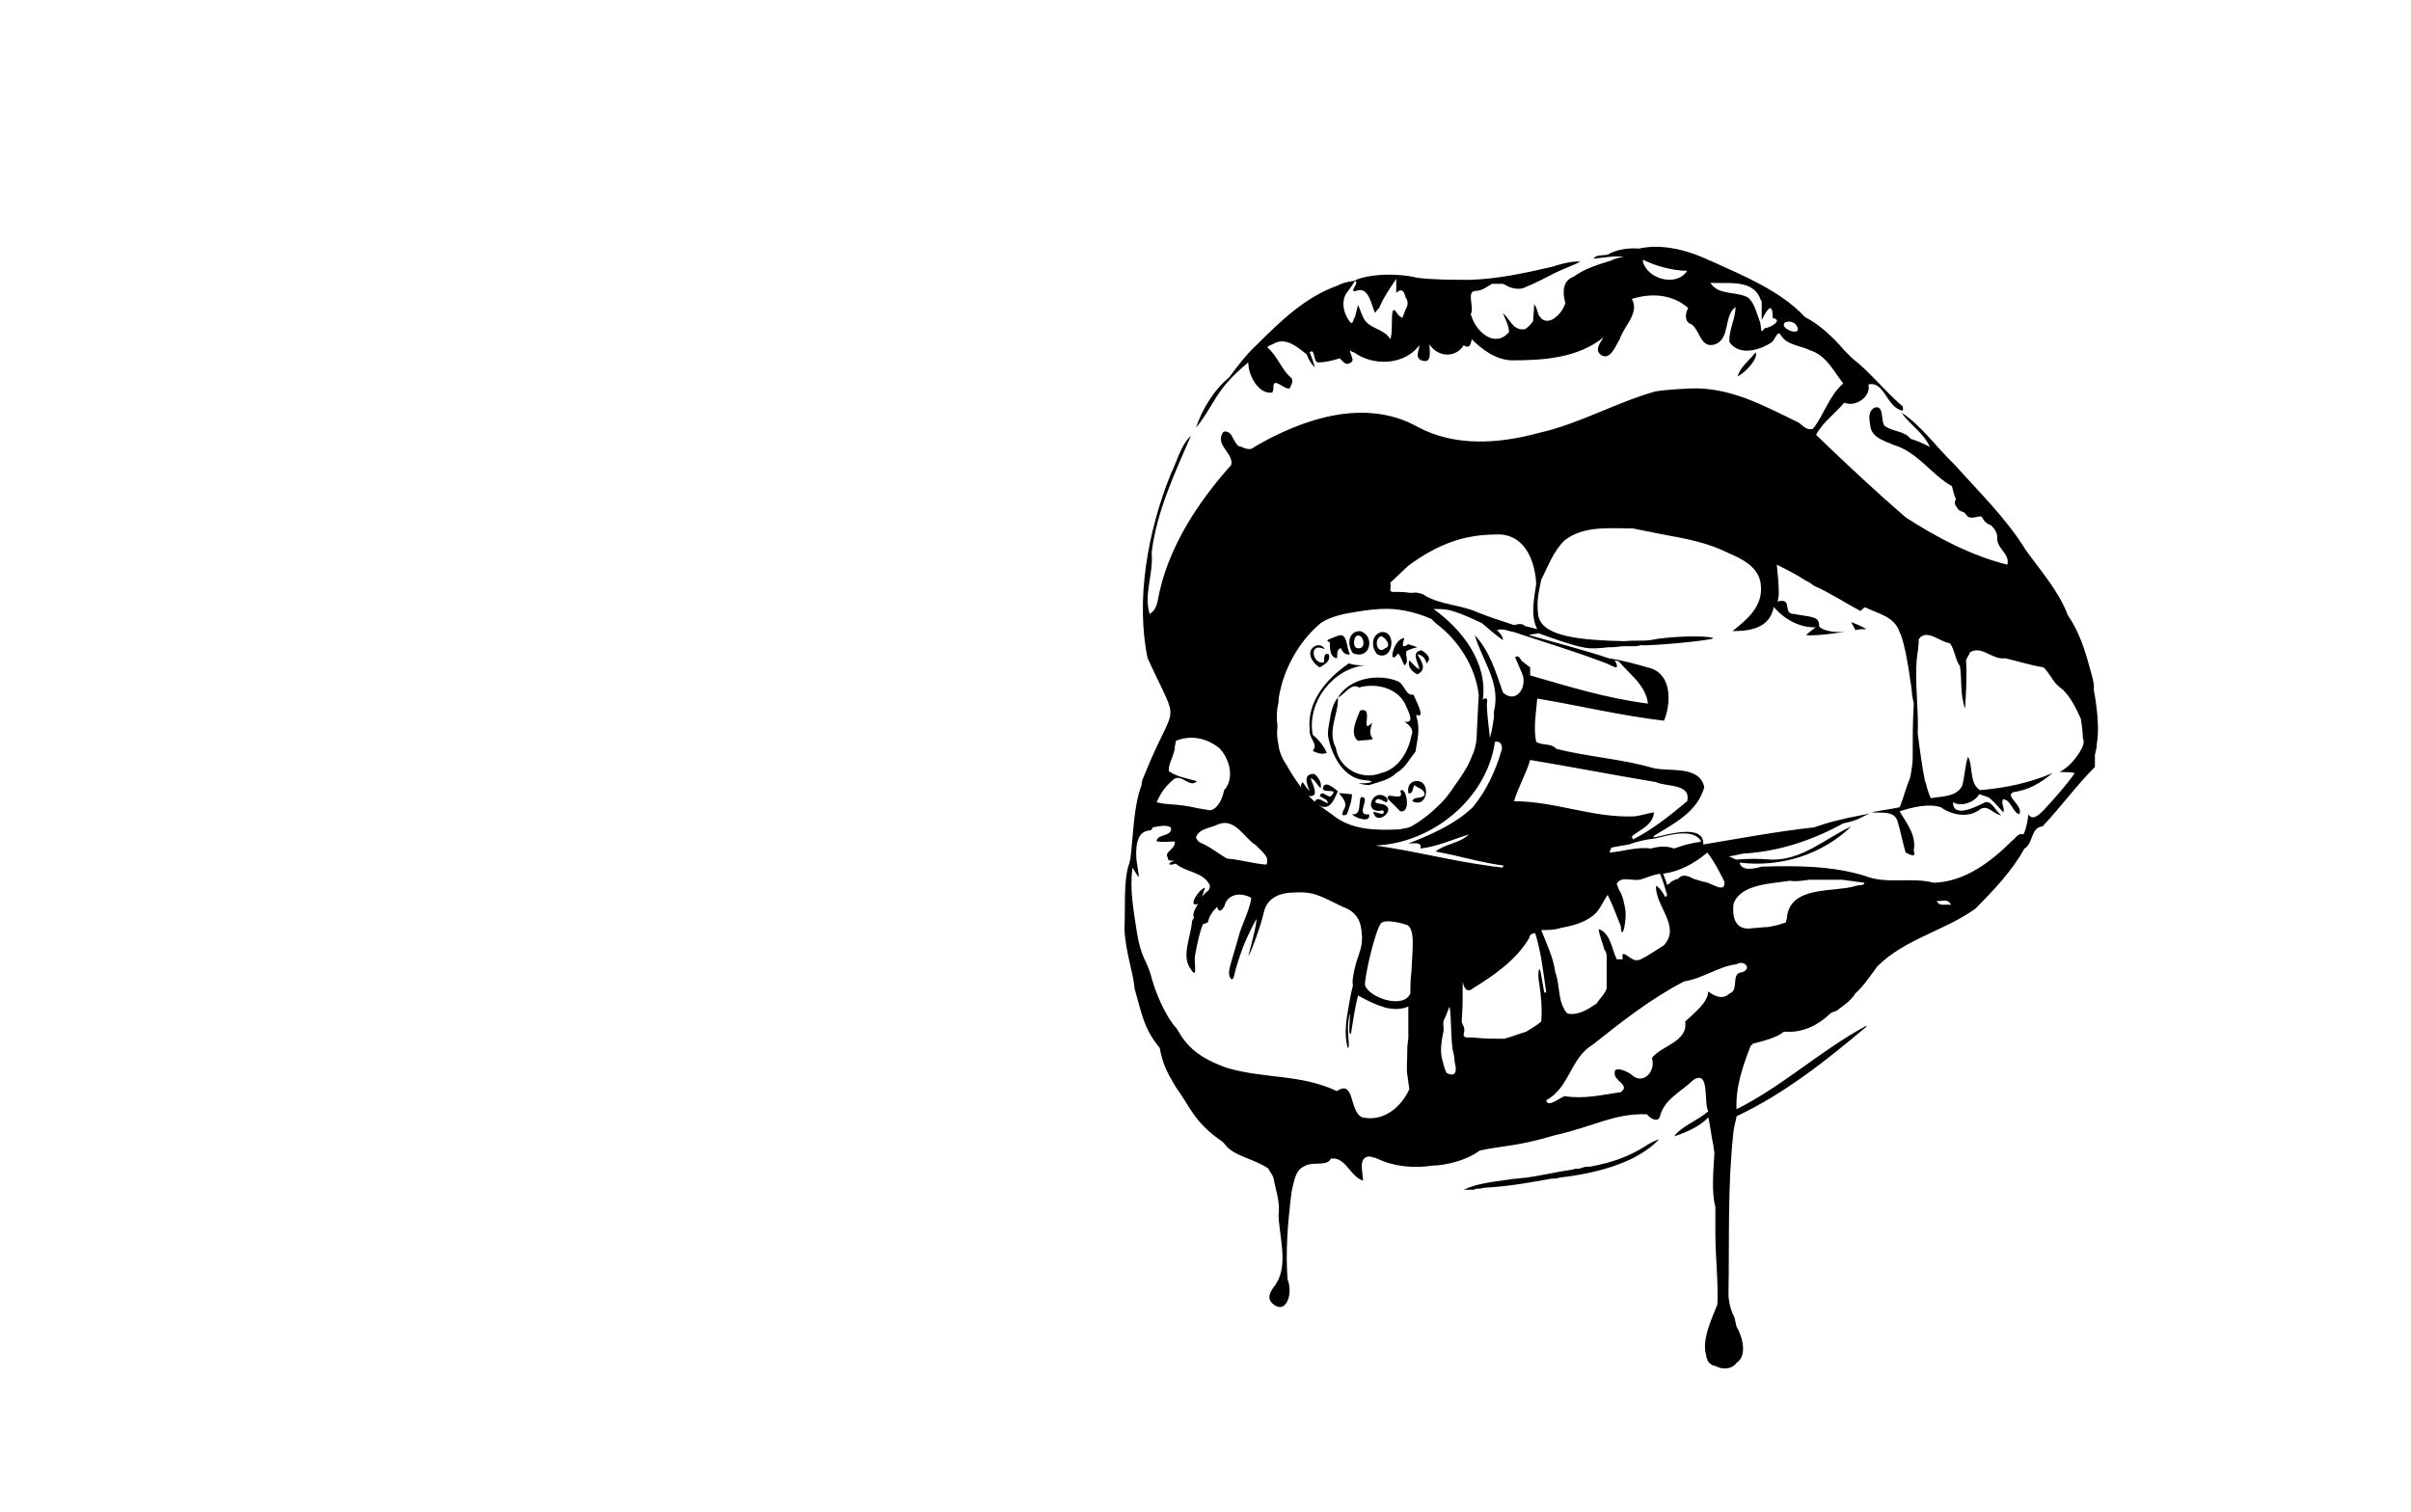 <?xml version="1.0" encoding="utf-8"?>
<!-- Generator: Adobe Illustrator 26.0.3, SVG Export Plug-In . SVG Version: 6.00 Build 0)  -->
<svg version="1.1" id="Слой_1" xmlns="http://www.w3.org/2000/svg" xmlns:xlink="http://www.w3.org/1999/xlink" x="0px" y="0px"
	 viewBox="0 0 239.5 150.2" style="enable-background:new 0 0 239.5 150.2;" xml:space="preserve">
<g>
	<path d="M174.4,35c-0.6,0.8-1.5,1.4-1.8,2.4C173.4,37,174.7,35.6,174.4,35z"/>
	<path d="M185.4,62.5c-0.5-0.3-1-0.5-1.5-0.7c0.1,0.3,0.3,0.5,0.4,0.8C184.7,62.5,185.1,62.5,185.4,62.5z"/>
	<path d="M180.6,62.1c-0.3,0.3-0.9,0.7-1.2,1c0.9,0.1,3.3-0.2,4.1-0.4C182.8,62.9,181,62.8,180.6,62.1z"/>
	<path d="M135.1,62.7c-1.2,0-1.3,1.4-0.7,2.2C136.2,65.6,136.6,63.1,135.1,62.7z M134.7,63.2c0.7-0.4,1.1,1.2,0.3,1.2
		C134.4,64.5,134.4,63.6,134.7,63.2z"/>
	<path d="M137.2,62.8c-1,0.3-1,1.5-0.4,2.2C138.4,65.8,138.8,62.6,137.2,62.8z M137.2,63.2c0.4,0.1,1.1,1,0.4,1.2
		C136.8,65.1,136.4,63.5,137.2,63.2z"/>
	<path d="M132.1,63.8c0,0.6,0,1.5,0.7,1.6c0.1-0.3-0.1-0.9,0.4-1c0.2,0.4,0.4,0.7,0.9,0.6c-0.4-0.7-0.2-2.3-1.3-1.8
		C132.4,63.4,131.4,63.6,132.1,63.8z"/>
	<path d="M138.9,64.9c0.3,0.4,0.4,0.8,0.6,1.2c0.5-0.3,0.1-0.9,0.2-1.4c0.3-0.2,0.7-0.3,1.1-0.4c-0.3-0.1-0.6-0.2-0.9-0.3
		c-0.7,0.5-0.6,0-0.4-0.6C138.4,63.4,137.8,66.4,138.9,64.9z"/>
	<path d="M131.1,66.3c0.5-0.3,1.1-0.6,0.9-1.3c-0.6-0.2-0.4,0.5-0.5,0.8c-1.1,0.3-1.6-2.1,0.1-1.3c-0.2-0.4-0.6-0.5-1-0.3
		C129.6,64.8,130.5,66,131.1,66.3z"/>
	<path d="M141,66.5c-0.4-0.2-0.7-0.6-1-0.9c-0.2,0.6,0.2,1.1,0.8,1.4c1-0.5,0.4-1.3,0-2c0.5,0.1,0.8,0.4,0.9,0.9
		c0.6-0.5,0-1-0.5-1.3C140.1,64.8,140.9,65.8,141,66.5z"/>
	<path d="M130.4,74.6c0.4,0.2,0.9,0.4,1.4,0.2c-0.3-0.7-0.8-1.3-1.4-1.8c-0.6-3.2,2-6.6,5.2-6.9c-0.5,0-1.1,0-1.6-0.2
		c-2.2,1.5-4.2,3.8-3.9,6.6C130,73.4,131,73.9,130.4,74.6z"/>
	<path d="M136.4,73.4c-0.5-0.5-0.2-1.1-0.1-1.6c-1.3,1.3,0.3-1.7-1.2-1.2c-0.3,0.8-1.1,2.3-0.2,3C135.4,73.5,135.9,73.6,136.4,73.4z
		"/>
	<path d="M132.9,69.3c0.7-0.3,1.3-1.5,2.1-1c1.8-0.5,4,0.1,4.7,1.9c0.2,0.5,0.9,1.7-0.2,1.5c0.5,0.3,1,0.8,0.7,1.4
		c-0.3,1.6-1.3,3.3-3,3.7c-2,0.8-4.2-0.5-4.5-2.5C131.8,72.6,133,70.9,132.9,69.3c-0.5,0.6-0.7,1.5-0.8,2.2c-0.1,0.6-0.3,1.3-0.1,2
		c0.4,1.7,1.5,3.8,3.5,4c1.5,0.1,0.4,0.4-0.6,0.3c0.4,0.1,0.7,0.2,1.1,0.2c0.9-0.3,2-0.5,2.7-1.2c0.9-0.5,1.3-1.4,1.9-2.1
		c0.2-1.2,0.5-2.3,0.1-3.5V71c1,0.5-0.1-1.5-0.3-2c-0.7,0.2-0.9-1-1.5-1.3C137,66.9,134.1,67.3,132.9,69.3z"/>
	<path d="M130.6,78.9c0.1-0.6-0.3-1.1-0.4-1.6c0.5,0.2,0.6,0.7,1,1c0.1-0.6-0.2-1-0.6-1.4c-1.2-0.1-0.8,1-0.5,1.7
		c-0.3-0.3-0.5-0.6-0.7-0.9C128.8,78.3,130,79.6,130.6,78.9z"/>
	<path d="M140.6,77.6c-0.6,0.1-0.8,0.6-0.7,1.2c0.5,0.1,0.4-0.5,0.6-0.8c0.3,0.3,1.1,0.4,1,1c-0.3,0.4-1.1,0.1-1.2,0.6
		C141.9,80.4,142.2,77.4,140.6,77.6z"/>
	<path d="M131.4,78.4c0.3,0.4,1.5-0.1,0.9,0.6c-0.3,0.5-1-0.7-1.2,0.1c0.3,0.2,0.8,0.3,0.8,0.7c-0.4-0.1-1.1-0.8-1.3-0.1
		c1.3,1.1,1.8,0.1,2.3-1.1C132.5,78.3,131.5,77.4,131.4,78.4z"/>
	<path d="M139.1,78.6c0.5,1.2-1.6-0.1-1.2,0.8c0.4,0.4,0.8,0.8,1.2,1.2C140.3,80.8,139.6,77.9,139.1,78.6z"/>
	<path d="M133,78.8c0.4,0.5,0.9,1,0.5,1.6c-0.2,0.4-0.3,0.8,0.3,0.5c0.2-0.6,0.5-1.3,0.5-2C133.9,78.9,133.5,78.8,133,78.8z"/>
	<path d="M135.2,79.2c-0.3,0.5,0.1,1.8-0.9,1.7c0.4,0.4,1.9,0.9,1.7,0C134.5,81.1,136.3,79.1,135.2,79.2z"/>
	<path d="M137.4,80.5c0.4,0.9-1.4-0.3-0.9,0.4c0.4,1,2.1-0.4,1.1-0.9c-0.2-0.2-1.3-0.1-0.9-0.5c0.3-0.5,1.3,0.8,1.1-0.2
		C136.4,78,135.2,81,137.4,80.5z"/>
	<path d="M158,115.9c-0.3,0-0.5,0-0.8,0.1l-0.3,0.1c-0.3,0-0.4,0-0.7,0.1c-1.5,0.2-3.1,0.6-4.6,0.8c-0.4,0-0.7,0.1-1,0.1
		c-0.4,0-0.6,0.1-0.8,0.1c-1.5,0.2-3.2,0.4-4.4,1c0.3,0,0.7,0,1,0l0.2-0.1c0.3,0,0.5,0,0.8-0.1c2.2-0.1,4.5-0.5,6.7-0.9
		c0.3,0,0.5,0,0.8-0.1c3.3-0.4,7.5-1.3,9.9-3.8c-0.1,0-0.6,0.2-1.1,0.5C161.9,114.9,160.1,115.5,158,115.9z"/>
</g>
<g>
	<path d="M208,68.6L208,68.6v-0.3c0-0.6-0.2-1.2-0.4-1.9c-0.5-1.9-1.1-3.7-2.2-5.3c-0.9-2.4-2.7-4.4-4.2-6.5c-1.9-3.1-4.6-5.7-7-8.4
		c-1.8-1.7-3.3-3.9-5.3-5.2c0.8,1.2,2.2,2,2.8,3.4c-0.6-0.3-1.2-0.6-1.9-0.8c-0.6-0.8-1.8-0.7-2.6-1.3c-0.4-0.5,0-2.1-1-1.8
		c-0.7,0.4-0.5,1.2-0.4,1.9c0.2,1.1,1.4,1.4,2.3,1.8c2.4,0.7,3.8,3,5.8,4.1c0.1,0.4,0.2,0.9,0.4,1.3c-0.2,0.3-0.1,0.6,0.1,0.8
		c0.1,0.3,0.4,0.4,0.7,0.5c0.1,0.1,0.2,0.2,0.2,0.2c0.3,0.6,1,0.2,1.5,0.2c0.1,0.1,0.2,0.2,0.2,0.3c0.2,0.3,0.5,0.5,0.8,0.6
		c0.3,0.3,0.6,0.7,0.6,1.2c-0.1,1.1,1.3,1.6,1,2.7c-3.6-0.9-7-2.7-10.1-4.7c-3-2.6-6-5.4-8.9-8.2c0.7-1.3,1.9-2.1,2.8-3.2
		c1.1,0.5,2.7-0.6,2.4-1.8c1.6-0.4,1.8,2.3,3.4,2.6c0.1-0.3,0-0.5-0.2-0.6c-1.7-1.5-3.1-3.3-4.8-4.6c-0.4-0.4-0.5-0.5-0.8-0.8
		c-1.1-1.3-2.5-2.6-3.9-3.3c-2.4-2.6-6.1-4.1-9.4-5.6c-0.1,0-0.4-0.2-0.7-0.3c-1.8-0.8-4.3-1.4-6.4-0.9c-1-0.1-2.3,0.1-3.1,0.6
		c-0.5,0.1-1.2,0-1.4,0.4c1-0.1,2-0.3,3-0.2c-0.5,0.1-0.9,0.2-1.3,0.4c-1.3,0.4-2.6,0.8-3.7,1.6c-1.1,0.4-1.1,1.6-0.8,2.6
		c-0.3,1.1-1.9,2.7-2.7,1.1c-0.1-0.4-0.2-0.7-0.4-1c0,0.6-0.1,1.2-0.1,1.7c-0.2,0.3-0.5,0.6-0.8,0.8c-1.2,0.2-1.5-1-2.2-1.6
		c0.2,0.6,0.6,1.2,0.6,1.9c-1.4,1.6-3.2,0-3.7-1.5c0-0.1-0.1-0.2-0.1-0.3c0.4-0.6-0.5-2.3,0.5-2.3c0.6,0,1.1-0.4,1.6-0.7
		c0.3,0,0.8,0,1.1,0c0.2,0.1,0.4,0.2,0.6,0.3c0.5,0.2,1.2,0.3,1.7,0c1-0.4,1.9-0.9,2.9-1.4c0.8-0.4,1.7-0.7,2.5-1.1
		c-0.9-0.1-2.2,0.3-2.8,0.5c-2.6,0.6-5.3,1.2-8.1,1.3c-1.8,0-3.6,0-5.3-0.2c-2-0.5-4.9-0.4-6.3,0.3l0,0c-0.5,0.1-0.9,0.1-1.7,0.5
		c-3.1,1.1-5.6,3.5-7.9,5.8c-1,0.9-2,2.2-2.8,3.3c-1.5,1.2-2.7,3.2-3.3,5c1.2-1.4,1.9-3.2,3.2-4.6c0.6-0.7,1.3-1.3,2-1.9
		c0,1.3,1,3.2,2.4,3c0-0.1,0.1-0.3,0.1-0.4c-0.1-1.3,1,0.1,1.6,0c0.2-0.4,0.5-0.9,0-1.2c-0.8-0.8-1.2-1.9-2-2.7
		c-0.5-0.3,0.2-0.4,0.5-0.6c1.2-0.6,2.3,0.4,3.2,1.1c0.2,0.5,0.4,0.9,0.8,1.3c-0.1-0.5-0.3-1-0.5-1.5c0.6-0.5,0.3,1.1,0.9,1
		c0.7,0,1.4-0.2,2.1-0.4c0.3,0.3,0.6,0.8,1.1,0.4c0.4-0.2-0.1-0.8-0.1-1.2c0.1,0.1,0.3,0.2,0.4,0.2c1.9,1.4,5,1.3,6.5-0.7
		c0,0.5-0.5,1.2,0.2,1.5c1.1,0.4,0.8-0.9,0.8-1.6c0.8,1.3,2.6,1.4,3.4,0.1c0.6,0.4,0.7-0.1,0.8-0.6c1,1,2.3,2,3.9,2.1
		c3.2,0,6.6-0.2,9.2-2.3c-0.3,0.5-1,1.3-0.2,1.8c0.9,0.5,1.4-1,1.8-1.6c0.4-1.3,2-2.6,1.2-4c1.9-0.6,4-0.5,5.6,0.9
		c-0.3,0.5-0.4,1.4,0.3,1.6c0.9,0.6,0.9,2.5,2.4,2c1.5-0.6,0.8-2.8,2-3.7c0,1.2-0.7,2.3-0.6,3.5c1,1.4,3,0.8,4.2,0
		c0.3-0.2,0.6-1.3,0.9-0.7c0.6,1,1.9,1,2.9,1.5c1.6,0.5,2.3,2,3.3,3.3c-1.4,1.2-1.9,3.1-3,4.5c-0.6,0.2-1-0.3-1.4-0.6
		c-3.5-1.7-6.9-3.6-10.9-3.4c0,0-2.4,0.1-3.4,0.3c-3.9,1.1-7.5,3.2-11.5,4.1c-4,1.1-8.4,1.4-12.1-0.6c-5.2-2.9-11.4-0.8-16.2,2
		c-0.5,0.5-1.1,0-1.6-0.1c-0.3-0.3-0.4-0.6-0.6-0.9c-0.1-0.4-0.8-0.8-1-0.3c-0.6,1.2,1.2,2,0.9,3.1c-3.4,3.8-6.4,8.4-7.3,13.5
		c-0.1,0.5-0.3,1-0.8,1.3c-0.6-2,0.4-4,0.2-6.1c0.5-4.1,2.3-7.9,3.9-11.6c-1,0.9-1.4,2.6-2,3.8c-2.3,5.7-3.5,12.5-2.3,18.3l0.1,0.2
		c3.2,7,2.7,3.6-0.5,11.6c-0.1,0.2-0.2,0.5-0.2,0.8c-0.8,2.1-0.8,4.8-1.1,7.2c-0.1,0.5-0.1,0.6-0.2,0.8c-0.5,1.7-0.3,4.3-0.4,6.3
		c0.1,2.3,0.9,4.4,1,5.9c0.7,2.4,0.9,4,2.5,5.9c0.3,1.6,0.7,2.4,1.6,3.9c1.4,1.9,1.8,3.5,4.6,5.4l0.2,0.2c0.9,1.3,3,1.5,4.4,2.5
		c0.1,0.3,0.3,0.4,0.5,0.9c0.2,1.2,0.7,2.4,0.5,3.7c0.1,2.4,1.1,5.3-0.5,7.2c-0.1,0.2-0.4,0.5-0.4,1c0,0.3,0.2,0.5,0.3,0.6
		c1.3,1.2,2.1-0.9,1.5-2.4c-0.2-2.9,0-5.4,0.4-8.7c0.3-1.3,0.4-2.2,1.4-2.6c0.7-0.4,2.2,0.1,2.5-0.7c0,0,0,0,0.1,0s0.2,0,0.3,0
		c1.2,0.2,1.6,1.8,2.8,2.2c0-0.8-0.5-2.2,0.5-2.4c0.2,0,0.3,0,0.5,0.1c0.1,0,0.3,0,0.3,0.1c0,0,0,0,0.1,0c1.6,0.8,3.7,1,5.5,0.7
		c1.2,0,3.4-0.5,4.7-1.5c2.4-0.5,3.7-0.4,7.4-1.5c4-0.9,5.9-2.2,9.2-2.1c0.3,0.4,1.1,0.9,1.3,0.2c0.4-1.7,2.2-2.5,3.3-3.6
		c1.7-1.1,1,2.3,1.5,3.1c-1,0.9-2.7,1.5-3.4,2.5c1.2-0.4,2.6-1,3.4-1.9c0.2,0.9,0.3,1.9,0.5,2.8c0,0.2,0.1,0.5,0.1,0.8
		c-0.1,1.8-0.3,3.8,0.1,5.3c0,1,0,2,0,2.7c0,2.3,0.3,4.7,0.2,7c-0.6,1.5-1.6,3.6-1.1,5.1c0,0,0,0,0,0.1s0.1,0.2,0.1,0.2v0.1
		c0,0.1,0.1,0.1,0.1,0.2l0.1,0.1c0.2,0.2,0.4,0.3,0.6,0.3c0.9,0.5,1.8,0.2,2.1-0.3c1.1-0.7,0.6-2.6,0-3.6l-0.2-0.9
		c-0.6-1.1-0.6-2.3-0.6-2.3c0.1-5.4-0.1-10.8,0.5-16.2c0.1-0.7,0.3-1.3,0.3-1.5c4.7-2.2,9-5.6,12.9-8.9v-0.1
		c-4.6,2.5-8.3,6-12.9,8.3c-0.1-2.2,0.6-4.2,1.4-6.3c0.1-0.1,0.2-0.1,0.2-0.2c1.1-0.3,2.4-0.6,3.1-1.2c0.1,0,0.1,0,0.2,0h0.1
		c1.6,0.1,3.2-0.7,4.3-1.8c0.1-0.1,0.2-0.1,0.4-0.2c0.1,0,0.3-0.1,0.4-0.2c0.5-0.4,0.9-0.6,1.4-1.2l0.1-0.1c0.1-0.1,0.1-0.2,0.2-0.3
		c0.9-0.8,1.5-1.8,2.2-2.7c2.7-2.7,6.6-3.5,9.7-5.7c1.8-1.8,3.7-3.8,4.9-6c0.9-0.5,0.6-2.1,1.8-2.2c1.8-1.9,3.3-4,5.2-5.9
		c0-0.3,0-0.9,0-1.2c0.1-0.4,0.2-0.8,0.2-1.2C208.6,72.3,208.2,69.6,208,68.6z M139.6,30.8c-0.1,0.3-0.2,0.5-0.3,0.8
		c-0.1-0.1-0.3-0.2-0.4-0.3c-1-1.7-0.4,1.5-0.8,2.4c-0.6-1.1-2.2-1-2.7-2.2c-0.2-0.4-0.3-0.8-0.5-1.2c-0.1,0.4-0.2,0.8-0.3,1.2
		c-0.1,0.1-0.2,0.4-0.2,0.5l-0.2,0.1c-0.7-0.8-1-2-0.5-2.9c0.3-0.4,0.6-0.8,0.9-1.3c0.5,0.2-0.7,1.2,0.1,1c1.3-0.5,1.5,1.4,1.9,2.2
		c0.1-0.2,0.2-0.3,0.4-0.5c0.4-1,1.1-2,1.7-2.9c0,0.4,0,1.1,0,1.4c0.5-0.5,0.8-0.2,0.9,0.4C139.9,29.9,139.9,30.3,139.6,30.8z
		 M163.2,26v-0.2c1.2,0.6,2.9,1.1,4.4,1.1C166.6,28.5,163.7,27.8,163.2,26z M175.3,32.6c-0.5,0.8-0.3-0.3-0.5-0.7
		c-0.3-0.8-0.5-1.7-1.1-2.3c-1.1-0.7-3-0.2-3.8-1.5c1.8,0.1,4.3-0.4,5,1.7l0.1,0.1c0,0.6,0,1.2,0,1.9c0.4-0.8,1.1-2.1,1.1-0.2
		C177.2,31.8,175.8,32.6,175.3,32.6z M177.4,32c0.6-0.2,1.2,0.2,1.2,0.8C178.3,33.3,176.6,32.4,177.4,32z M138.1,57.9l1.8-1.7
		c3-2.2,5.6-3.1,8.8-3.1c0.1,0,0.2,0,0.4,0c2.5,0.2,3.4,2.8,3.5,4.9c-0.2,1.5-0.6,3.1,0.1,4.5c-0.4-0.1-0.8-0.2-1.2-0.3
		c-0.3-0.3-0.7-0.2-1.1-0.1c-1.2-0.4-2.5-0.8-3.7-1.3c-1.6-0.7-3.5-0.7-5.1-1.6c-0.2-0.2-0.9-0.4-1.3-0.3h-0.2
		c-0.8-0.1-1-0.1-1.8-0.1c-0.1,0-0.2-0.1-0.2-0.2C138.1,58.5,138.2,58.2,138.1,57.9z M160.4,65.6c0.1,0,0.3,0.1,0.4,0.1
		c1.1,1.3,2.7,2.4,2.9,4.2c-4-0.5-7.9-1.7-11.7-2.8c0-0.3,0-0.5,0-0.8c-0.3-0.2-0.5-0.4-0.8-0.6c-0.2-0.2-0.3-0.7-0.7-0.4
		c0.2,0.5,0.5,1.1,0.7,1.6c0,0.1,0.1,0.2,0.1,0.3c0.3,1.3-0.8,2.7-2,1.6c-0.7-2-1.3-4.1-2.8-5.7c0.7,2.4,2.4,4.5,2,7.1
		c0,0.1-0.1,0.3-0.1,0.6c0,0.1,0,0.4,0,0.5c-0.1,0.7-0.2,1.3-0.4,2c-0.1-1.1-0.3-2.3-0.3-3.4c0.1-0.4,0-0.7-0.4-0.4
		c0.5-3.7-2.1-7-4.9-9c0.5,0,1,0,1.5,0.1c1.2,0.3,2.2,0.8,3.3,1.3c0.7,0.6,1.4,1.2,2.1,1.7c0-0.4-0.3-0.7-0.6-1
		c0.6-0.2,1.1,0.1,1.7,0.2c3,1,6,1.9,8.9,3C160,66,161.1,66.9,160.4,65.6z M161.2,95.3c-0.2,0-0.4,0-0.6,0c-0.5-1-0.6-2.6-1.8-3
		c0.1,0.7,0.4,1.4,0.6,2.1c0.2,0.2,0.2,0.5,0.2,0.8v0.2c0,0.9,0,1.8,0,2.8c-0.2,0.6-0.7,1-1,1.5c-0.9,0.6-1.8,1.2-2.9,1
		c-1-1.1-0.7-2.8-1.2-4.1c-0.2-1.5-0.9-2.9-1.4-4.2c0.6,0,1.3,0,1.9-0.2c1.1-0.2,2.3-0.5,3.2-1.2c0.7-0.5,1-1.4,1.5-2.1
		c0.5,1,0.9,2.1,1.3,3.1c0.1,1.8,0.7-0.8,0.4-1.9c0-0.1-0.1-0.4-0.1-0.5c-0.1-0.5-0.2-0.6-0.3-0.9c-0.2-0.3-0.3-0.6-0.4-0.9
		c0.5-0.9,1.8-0.1,2.6-0.5c0.6-0.2,1.1-0.4,1.7-0.5c0.3,0.7,0.5,1.4,0.7,2.1c0,0.1-0.1,0.2-0.2,0.2c-0.2-0.4-0.5-0.9-0.9-1.1
		c-0.1,2,2.5,4,0.8,5.9c-0.8,0.5-1.5,1-2.3,1.4c-0.2,0.1-0.3,0.1-0.5,0.1C161.8,95.3,161,94.1,161.2,95.3z M165.6,87.9
		c-0.1-0.4-0.3-0.8-0.4-1.1c1.6-0.2,3.1-1,4.4-2.1c0.7,0.9,1.2,1.9,1.7,2.9c0.1,1.3-1.4,0-2.1,0c-0.3-0.1-0.7-0.2-1-0.3
		c-0.5-0.3-1.1-0.5-1.5,0c-0.3,0.1-0.6,0.2-0.8,0.4C165.8,87.8,165.7,87.9,165.6,87.9z M168,83.8c-0.6,0.1-1.1,0.3-1.7,0.5
		c-0.8-0.3-1.6-0.2-2.3,0c-1.4-0.2-2.8,0.3-4.1,0.4c0-0.1,0.1-0.4,0.2-0.5c0.5-0.1,1.1-0.2,1.7-0.3c0.8-0.3,1.7-0.5,2.6-0.6
		c1.3-0.3,3.8-1.1,4.6,0.3C168.7,83.7,168.3,83.7,168,83.8z M162.1,83.1c0.8-0.7,2.1-1.1,2.2-2.4c-0.6,0.1-1.2,0.3-1.9,0.4
		c-4.1,0.2-7.9-1.5-12-1.5c0.4-1.4,1.2-2.7,1.6-4.1c4.2,0.7,8.3,1.5,12.5,2.2c1,0.5,3.5,0.1,3.1,1.9c-1.7,1.4-3.4,2.8-5.4,3.8
		L162.1,83.1z M127,69.8c0-0.7,0.2-1.3,0.4-2.1c0.7-2.2,2-4.3,3.8-5.8c0.6-0.4,1.4-0.7,2.3-0.9c1.7-0.3,2.2-0.4,3.6-0.5
		c1.8-0.1,3.5,0.3,5.1,1c0.1,0.1,0.3,0.3,0.4,0.4c2.3,1.7,4,4.4,4.3,7.2c-0.1,1.3-0.1,2-0.2,3.8c0,0.6-0.1,1.2-0.3,1.8
		c-0.6,1.5-0.9,1.9-1.5,2.8c-0.4,0.5-0.5,0.8-1.3,1.8c-0.9,1-2,2-3.4,2.8c-0.4,0.2-0.8,0.2-1.2,0.3c-2.3,0.1-4.8,0.1-6.7-1.5
		c-1-0.7-1.5-1-2.7-2.2c-0.7-0.9-1.3-1.8-1.8-2.7c-0.4-0.6-0.7-1.2-0.8-2c-0.1-0.6-0.2-0.9-0.1-1.9C126.8,71.4,126.8,70.6,127,69.8z
		 M124.8,84c0.4,0.5,1.4,1.1,1,1.9c-1.3-0.1-2.6-0.5-3.9-0.6c-0.9-0.5-1.7-1.2-2.7-1.6c-0.2-0.1-0.3-0.3-0.4-0.5
		c0.3-0.9,1.4-0.9,2.2-1.3C122.7,81.2,123.6,83.3,124.8,84z M116.5,77.5c0.8-0.8,1.7,0.9,2.4,0.1c-0.8-0.2-2.2-0.5-2.8-1
		c0-0.8,0.3-1,0.6-2.2v-0.2c0-0.1,0.1-0.4,0.1-0.6c1.5-0.6,3-0.3,4.3,0.7c1,1,1.6,3,0.5,4.2c-0.2,1-0.7,1.9-1.4,2l-1.2-0.2
		c-2.1-0.5-3.1-0.3-4.1-0.6C115.3,78.8,115.7,78.2,116.5,77.5z M135.3,111c-1.3-0.6-0.7-3.8-2.5-2.6c-3.6-1.7-7.1-1.2-10.9-2.3
		c-2.8-1-4-2.1-5-3.9c-1.2-1.3-2.2-3.8-2.6-5.4c-0.4-1.4-1-1.7-1.4-4.4c-0.3-2-0.7-4.1-0.4-6.2c0.8,1.3,0.7,1.3,0.4-0.7
		c-0.1-1.1-0.1-3,1.4-3c0.1-0.1,0.2-0.2,0.2-0.3c0.6-0.1,1.3-0.3,1.8,0c0.2,0.7-0.7,0.7-1.2,1c-0.2,0.2-0.3,0.4-0.1,0.4
		c0.6,0.1,1.1,0,1.7,0c0.1,0.8-1.1,1-0.7,1.6c0,0.4,0.4,0.3,0.7,0.3c-0.7,0.2-0.8,0.6,0.1,0.3c1,0.9,2.8,0.8,3.4,2.2
		c0,0.1-0.1,0.3-0.1,0.4c-0.2,0.2-0.5,0.4-0.7,0.7c0.1-0.3,0.2-0.6,0.3-0.9c-0.6,0.1-1.8,2-0.7,1.6c-0.2,0.4-0.6,0.9-0.4,1.4
		c-0.1,0.1-0.2,0.3-0.2,0.4c-0.1,1.5-1.1,3.4-0.1,4.7c0.7,1.1,0.3-0.7,0.4-1.3c0.2-1.1,0.4-2.2,0.8-3.2c0.1,0,0.4-0.1,0.5-0.2
		c0.1-0.6,0.5-1.1,0.9-1.5c0.2,0.6,0.4,0.4,0.7,0c0.3-1.3,1.6-1.5,2.7-0.9c-0.2,1.4-1,2.7-1.3,4c-0.3,1.1-0.9,2.9-0.9,3.3
		c-0.1,0.4,0.3,1.3,0.5,0.4c0.3-1.3,0.8-2.6,0.8-2.6c0.2-0.6,0.8-1.9,1.4-3c0.1,0.4-0.7,3.3-0.8,3.7c0.3-0.4,1.3-3.3,1.4-3.8
		l0.1-0.4c0.2-1,0.8-1.9,2.5-2.1c2.5-0.2,2.9,0.2,5.4,1.4c2,0.7,1.8,2.4,1.9,2.9c0,1.2-0.2,1.4-0.6,2.7c-0.3,1.1-0.4,1.9-0.3,2.2
		c-0.3,1.1-0.4,2-0.6,3.1c-0.2,1.4-0.1,2-0.1,2c0,0.5,0.2,1.2,0.2,1.1c0.2,0.1,0-1.1,0-2c0-0.4,0.1-1.2,0.2-1.4c0,0.8-0.2,2.2,0.1,2
		c0.2-1.3,0.4-2.6,0.7-3.8c0.9,0.5,1.7,0.9,2.7,1.2c0.8,0.2,1.6,0.2,2.3-0.1c0,1,0,2.1,0,3.1c0,0.3-0.1,0.6-0.1,0.9
		c0,1.2-0.1,2.3,0,2.8l0.2,1.4C139.2,110,137.4,111.5,135.3,111z M140.2,96.6c-0.1,0.7-0.1,1.5-0.1,2.1c-0.7,1.6-4.1,0.4-4.5-0.8
		c-0.1-0.7,1-5.5,1.6-6.2c0.5-0.4,2,0,2.6,0.2C140.6,92.4,140.3,94.3,140.2,96.6z M136.6,84c5.6-0.2,11.1-4.6,11.9-10.3
		c0.5-0.1,0.7,0.2,0.7,0.7c-0.6,2.1-1.5,4.1-2.9,5.8c-1.8,1.7-4.1,2.7-6.4,3.6c0.5,0,1.4-0.2,1.2,0.5c1.7-0.2,3.2-0.9,4.8-1.4
		c-0.9,0.9-2.3,0.9-3.3,1.7c2.3,0.4,4.5,1.1,6.8,1.4c-0.1,0.1-0.2,0.2-0.2,0.2c-0.5-0.1-0.9-0.1-1.4-0.2
		C144.1,85.5,140.3,84.5,136.6,84z M143.7,106.6c-0.2-0.4-0.3-0.8-0.4-1.2c-0.3-1-0.1-2,0.1-3v-0.2c0-0.4-0.1-0.6,0.1-1
		c0.2-0.4,0.3-0.8,0.5-1.2c0.2,1.4,0.1,2.8,0.3,4.3c0.1,0.3,0.2,0.9,0.2,1.2C144.8,106.6,144.5,107,143.7,106.6z M152.9,97.7
		c0.2,1.3,0.3,2.5,0.2,3.8c-0.5,0.4-1,0.7-1.5,1c-0.7,0.2-1.4,0.5-2.2,0.7c-0.9,0-1.8,0-2.8-0.1c-0.7-0.1-1,0.1-1.2-0.2v-0.2
		c0.1-0.3,0.1-0.6-0.1-0.9c0-0.1-0.1-0.2-0.1-0.3c0.1-1.3,0.1-2.6,0.1-3.8v-0.2c0.1,0.6,0.4,1.2,1,0.7c2.1-1.3,4.3-2.8,5.6-5
		c0-0.1,0.1-0.3,0.2-0.4c0.1,0,0.3-0.1,0.4-0.1c0.6,1.9,0.8,3.9,1.1,5.9h-0.2c-0.1-0.6-0.2-1.1-0.3-1.7
		C152.9,95.5,152.7,96.8,152.9,97.7z M173,96.6c-1.1,0.1-0.2,1.8-1.2,2.1c-0.7,0.7-1.6,0.2-2.1-0.2c-0.1,1.2-1.4,2.1-2.3,3
		c0.3,2-2.4,2.4-3.3,3.6c0.4,1.4-0.9,2.7-2,1.7c-0.3-0.3-1.8-1-1.7-0.2c-0.1,0.8,1.6,1.2,0.6,1.9c-2,0.3-3.6,0.7-5.6,0.4
		c-0.5,0.2-1.7,1.2-1.8,0.4c2.3-1.2,2.4-4.2,4.6-5.5c2.9-2.3,5.8-4.6,9.1-6.3c1.9-0.3,3.4-1.5,5.2-1.7
		C173.3,95.3,174.1,96.3,173,96.6z M184.4,88c-2.2,0.7-6.6-0.1-6.9,3.2c0,0,0,0.1-0.1,0.4c0,0.1-0.2,0.1-0.2,0.1
		c-0.5,0.2-1,0.3-1.6,0.4c-0.5,0-1,0.1-1.4,0.1c-2.1,0.4-2.1-1.5-2-2.4c0.7-2,3.8-2,5.6-2.3c0.6,0.1,1.3,0,1.9-0.1c1,0,2,0,3.1,0
		h0.2c0.7,0.1,1.5,0.2,2.2,0.3C185.2,88,184.7,87.9,184.4,88z M192.4,89.5c0.5,0.1,1.1-0.3,1.4,0.4
		C193.3,89.8,192.6,90.1,192.4,89.5z M206.6,74.7c-0.5,0.8-1.1,1.5-2,2c0.4,0,1.1,0,1.5,0.1c-0.9,1.3-2,2.5-3.1,3.7
		c-0.4,0.4-1.1,1.1-1.5,0.4c-0.1,0.7-0.2,1.4-0.5,2c-0.5-0.2-0.8,0.4-1.1,0.6c-2.1,2.1-4.7,4.1-7.8,4.2c-2.3-0.6-4.7,0.2-6.9-0.7
		c-3.3-1-6.8-1-10.2-0.9c-0.7,0.2-2,0.5-2.2-0.4c4.1,0.5,8.2-0.8,11.1-3.6c-2.6,1.2-4.9,3.4-8,3.3c-1.1-0.1-2.3-0.1-3.4,0
		c-0.1,0-0.2-0.1-0.3-0.1c-0.1-0.1-0.4-0.2-0.5-0.2c0.5-0.1,1-0.2,1.5-0.3c3.5-0.2,6.8-1.3,9.9-3c0.5-0.1,0.9-0.2,1.4-0.4
		c0.5-0.2,0.9-0.5,1.4-0.6c-1.6,0.3-3.2,0.6-4.8,1.1c-0.3,0.1-0.6,0.2-0.9,0.3c-3.7,0.4-7.4,1.1-11,1.7c0.1-2.1-3.5-1-4.9-0.7
		c0-0.1,0-0.1-0.1-0.1c2.1-1.3,4.4-2.4,5.1-4.9c-0.5-2.2-3.5-1.5-5.1-1.9c-3.1-0.9-6.4-1.1-9.6-1.9c-0.5-0.6-1.4-0.3-2-0.7
		c-0.3-1.4,0-2.9,0.1-4.3c4.2,0.7,8.3,1.7,12.6,2.2c0.7-1.7,0.8-4.5-1.3-5.2c-1.4-0.4-2.8-0.8-4.2-1c-2-0.7-5.8-1.7-7.9-2.3
		c0.1-0.1,0.8-0.1,0.9-0.2c1.1,0.4,3.3,1.2,4.4,1.4c0.8,0.2,1.8,0.1,2.6,0h0.4c0.3,0,0.8-0.1,1.1-0.1c0.1,0,0.7,0,0.8,0
		c0.5,0,0.5,0,0.9-0.1c1,0.1,7.3-0.5,7.2-0.7c-0.6-0.3-4.4-0.2-6.3,0.2c-0.8,0.1-1.5,0-2.6,0.1c-4.1-0.1-8.2-0.4-8.5-2.6
		c-0.2-1.4,0.1-2.5,0.3-3.5c0.7-1.4,1.2-2.8,2.3-3.9c1.9-1.5,4.5-1.2,6.8-1.2c1,0.2,2,0.4,3,0.6c2.2,0.4,4.4,0.8,6.4,1.8
		c1.4,0.6,3.1,1.4,3.3,3.1c0.3,2.2-1.3,3.5-2.8,4.7c1.8,0,3.7-0.3,4.1-2.4c1.1,1.3,2.8,2.2,4.5,2v-0.2c0-0.9-0.9-0.8-2.5-1.1
		c-1.1,0-0.2-1.4-1.3-1.3c-0.2,0-0.3,0.1-0.3,0.1c0-0.3,0.1-0.5,0.1-0.8c0-1-0.1-1.9-0.2-2.9c1,0.5,2,1,2.9,1.6
		c0.3,0.1,0.5,0.3,0.8,0.5c1.6,0.7,3.1,1.7,4.6,2.5c0.2-0.1,0.4-0.5,0.6-0.3c1.3,0.6,2.8,0.9,3.3,2.4c0,0.1,0.1,0.2,0.1,0.2
		c0.4,1.1,0.6,2.3,0.8,3.5c0.1,0.7,0.2,1.3,0.3,2c0,0.3,0.1,1,0.2,1.3c0,0.1,0,0.2,0,0.3c-0.1,1.7-0.1,3.3-0.1,5v0.2
		c0,0.6-0.1,1.1-0.2,1.7c0,0.1-0.1,0.3-0.1,0.4c-0.4,0.9-0.6,1.9-1,2.8c-0.9,0.2-1.8,0.3-2.8,0.5c0.9,0.1,2.3-0.2,2.6,0.9
		c0.3,1,0.5,2.1,0.8,3.1c0.4,0.2,1.1,0.6,0.8-0.2c0.3-1.5-0.7-2.7-1.4-3.9c1.3-0.4,2.8-0.8,4.1-0.4c1.1,0.8,2.8,1.1,3.9,0.2
		c0.8-0.5,1.3,0.5,2.1,0.6c-0.6-0.4-1-1.7-1.8-1.2c-0.8,0.4-3,1.5-3-0.1c0.8,0.5,2.2,0,2.6-0.8c0.3,0.1,0.6,0.2,0.9,0.3
		c0.6,0.4,1,1,1.5,1.5c0.2-0.4-0.3-0.9,0-1.3c0.8,0.1,0.9,1.3,1.6,1.5c0.4-0.9-1.5-1.8-0.6-2.2c1.5-0.2,2.7-0.9,3.9-1.9
		c-2.3,1-4.8,1.5-7.2,1.7c-1.1-0.6-0.7-2.5-1.2-3.3c-0.3,0.7-0.3,1.9-0.6,2.9c-0.6,1.1-2,1-3.1,1.2c-0.3-0.6-0.4-1.2-0.6-1.8
		c-0.3-1.5-0.5-3.1-0.7-4.6c0.1-2.5-0.3-5-0.1-7.4c0.1-0.7,0.2-1.4,0.2-2c0.8-1.1,2.1,0.3,3.1,0.4c0.5,0.7,0.5,1.6,1,2.3
		c0.2,1.4,0,2.8,0.5,4.2c0.1-1.6,0.2-3.2,0.1-4.8c0.1-0.3,0.3-0.5,0.4-0.8c1.2-0.7,2.2,0.8,3.5,0.6c1.3,0.3,2.5,0.7,3.8,0.9
		c0.5,0.5,0.8,1.1,1.2,1.6c0.2,0.2,0.4,0.4,0.7,0.6c0.8,0.8,1.3,1.8,1.8,2.9c0.1,0.6,0.2,1.3,0.2,1.9
		C207.1,73.8,206.9,74.2,206.6,74.7z"/>
	<path d="M185.9,80.8L185.9,80.8L185.9,80.8L185.9,80.8z"/>
</g>
</svg>
